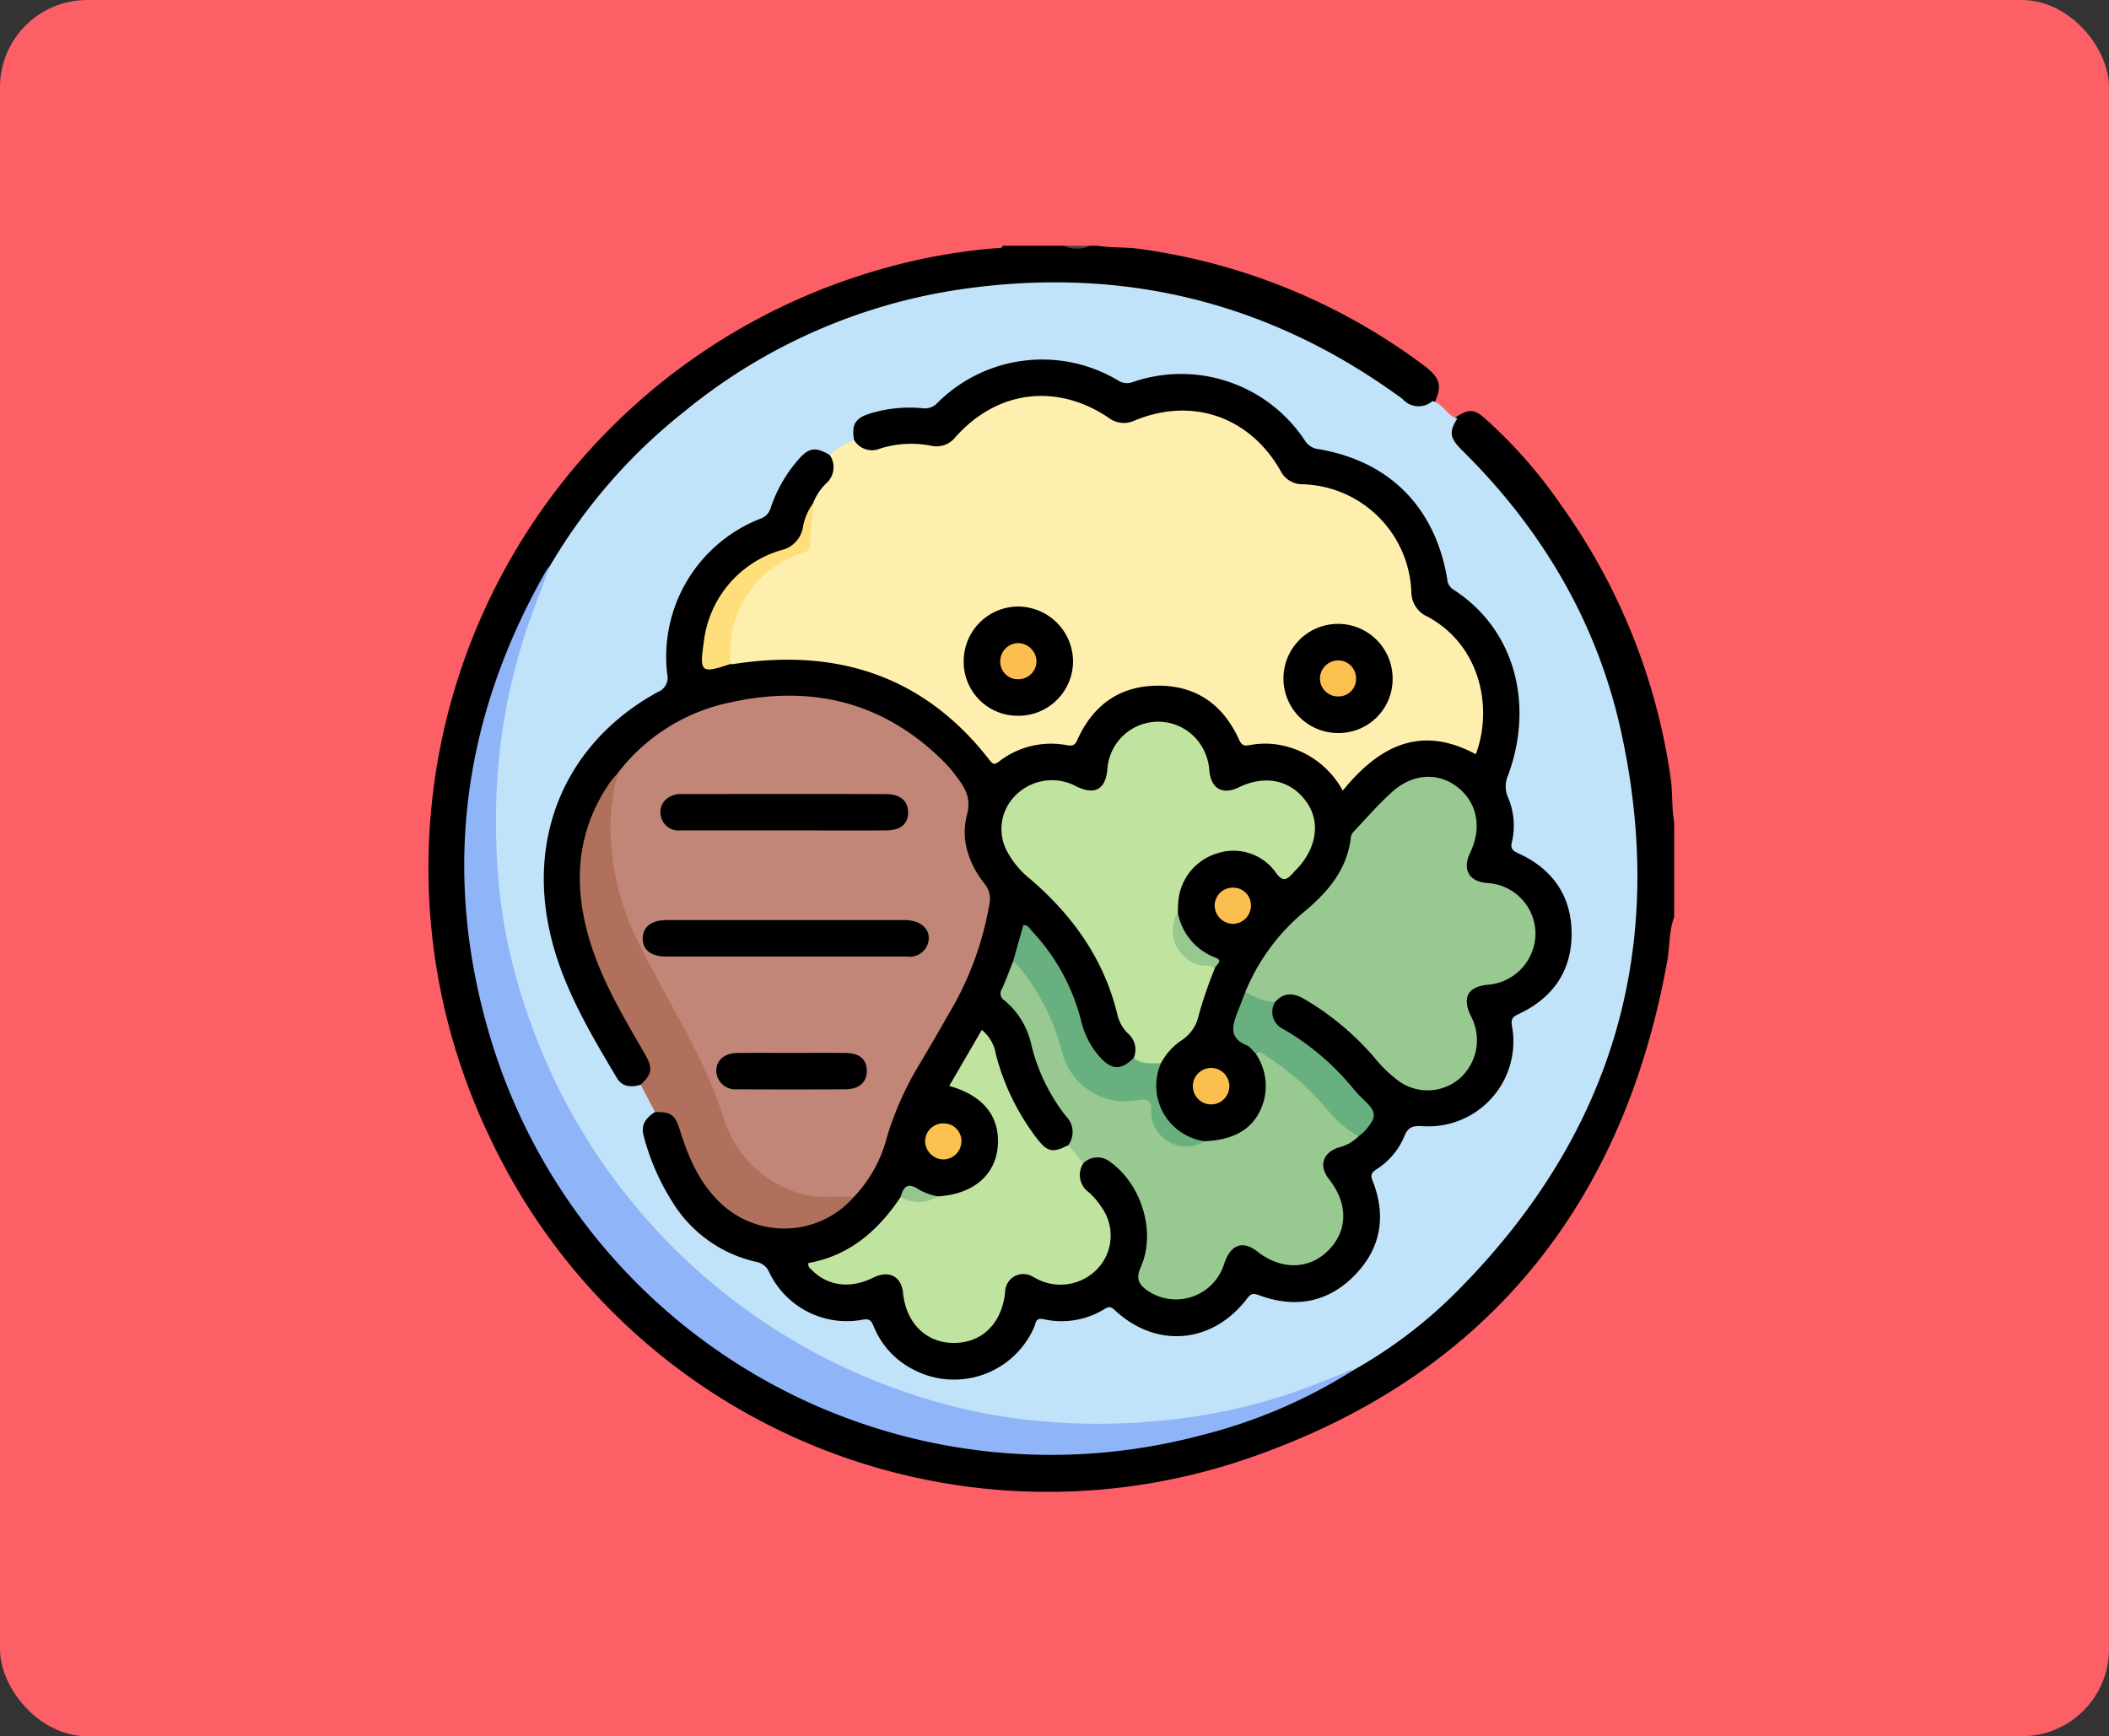 <svg xmlns="http://www.w3.org/2000/svg" xmlns:xlink="http://www.w3.org/1999/xlink" width="266" height="219" viewBox="0 0 266 219">
  <rect x="0" y="0" width="266" height="219" fill="#333333" stroke="none"/>
  <defs>
    <clipPath id="clip-path">
      <rect id="Rectángulo_339486" data-name="Rectángulo 339486" width="157.154" height="157.207" fill="none"/>
    </clipPath>
  </defs>
  <g id="Grupo_984360" data-name="Grupo 984360" transform="translate(-585 -2960)">
    <rect id="Rectángulo_338857" data-name="Rectángulo 338857" width="266" height="219" rx="11" transform="translate(585 2960)" fill="#fc5f65"/>
    <g id="Grupo_984359" data-name="Grupo 984359" transform="translate(639 2991)">
      <g id="Grupo_984358" data-name="Grupo 984358" clip-path="url(#clip-path)">
        <path id="Trazado_212213" data-name="Trazado 212213" d="M157.154,84.679c-.666,1.771-.535,3.667-.862,5.494-5.561,31.031-23.061,52.486-52.754,62.736a77.717,77.717,0,0,1-95.643-40.2A78.5,78.5,0,0,1,57.4,2.877,73.465,73.465,0,0,1,71.7.3c.282-.023.632.087.779-.3h7.67A7.658,7.658,0,0,0,83.52,0h.921c1.705.278,3.444.144,5.146.376a77.283,77.283,0,0,1,35.8,14.571c2.263,1.662,2.536,2.633,1.591,4.763-1.554,1.223-2.564,1.255-4.254-.017a72.552,72.552,0,0,0-12.978-7.805A71.031,71.031,0,0,0,87.9,5.607a72.988,72.988,0,0,0-38.216,5.31,73.566,73.566,0,0,0-25.5,18.193,64.178,64.178,0,0,0-8.561,11.547,70.153,70.153,0,0,0-8.6,21.054,71.67,71.67,0,0,0-1.9,19.926,74.151,74.151,0,0,0,5.82,25.727A72.719,72.719,0,0,0,29.24,133,71.873,71.873,0,0,0,69.711,151.5a73.1,73.1,0,0,0,43.471-8.028,32.137,32.137,0,0,0,3.3-1.934,73.068,73.068,0,0,0,28.476-31.267A72.1,72.1,0,0,0,151.9,84.233a72.952,72.952,0,0,0-2.878-26.938A71.387,71.387,0,0,0,134.574,30.87c-1.505-1.745-3.169-3.328-4.716-5.025a2.935,2.935,0,0,1-.2-4.249c1.577-.993,2.221-1.043,3.566.127A60.827,60.827,0,0,1,143,32.865a77.818,77.818,0,0,1,13.73,34.4c.249,1.809.1,3.647.425,5.45Z"/>
        <path id="Trazado_212214" data-name="Trazado 212214" d="M83.52,0a4.066,4.066,0,0,1-3.375,0Z" fill="#434343"/>
        <path id="Trazado_212215" data-name="Trazado 212215" d="M126.678,19.589c1.33.323,1.822,1.84,3.131,2.194-1.065,1.692-.974,2.463.578,3.994,10.091,9.957,17.088,21.764,20.1,35.608,5.869,26.994-.982,50.479-20.408,70.185a59.412,59.412,0,0,1-13.315,10.217,64.707,64.707,0,0,1-26.009,7.031,75.4,75.4,0,0,1-37.923-6.739A76.538,76.538,0,0,1,11.706,95.752a76.123,76.123,0,0,1-3.38-29.057,64.349,64.349,0,0,1,7.039-26.313,69.773,69.773,0,0,1,16.9-19.432,71.28,71.28,0,0,1,35.9-15.594c19.575-2.631,37.519,1.717,53.664,13.2.375.267.767.515,1.111.816a2.681,2.681,0,0,0,3.738.217" fill="#c0e3f9"/>
        <path id="Trazado_212216" data-name="Trazado 212216" d="M15.365,40.382c-.834,2.233-1.683,4.461-2.5,6.7a77.351,77.351,0,0,0-3.642,15.07,82.412,82.412,0,0,0-.495,15.872,66.859,66.859,0,0,0,3.106,16.729,76.549,76.549,0,0,0,59.284,52.7,79.217,79.217,0,0,0,20.84.784,71.264,71.264,0,0,0,16.668-3.436c2.269-.745,4.475-1.685,6.706-2.544.469-.181.877-.541,1.43-.47a65.6,65.6,0,0,1-19.149,8.221,73.809,73.809,0,0,1-89.68-49.839C1.669,79.552,4.18,59.714,14.9,40.969a4.878,4.878,0,0,1,.466-.587" fill="#90b4f8"/>
        <path id="Trazado_212217" data-name="Trazado 212217" d="M53.715,24.5c-.331-2,.17-2.785,2.116-3.37a17.031,17.031,0,0,1,6.516-.639,2.141,2.141,0,0,0,1.883-.666,18.69,18.69,0,0,1,22.842-2.807,2.033,2.033,0,0,0,1.838.159,18.708,18.708,0,0,1,21.675,7.4,2.3,2.3,0,0,0,1.695,1.074c8.951,1.506,14.708,7.3,16.246,16.332a1.714,1.714,0,0,0,.764,1.371c7.779,4.992,10.221,14.432,6.924,23.431a3.416,3.416,0,0,0-.043,2.722,9.067,9.067,0,0,1,.52,5.7c-.22.87.138,1.12.829,1.436,4.306,1.972,6.681,5.364,6.7,10.089s-2.351,8.135-6.625,10.147c-.75.353-1.063.593-.894,1.536a10.72,10.72,0,0,1-11.326,12.631c-1.2-.076-1.8.133-2.26,1.3A9.073,9.073,0,0,1,119.6,116.5c-.592.4-.781.679-.481,1.435,1.778,4.476,1.035,8.6-2.334,12s-7.508,4.1-12,2.433c-.665-.248-.991-.241-1.465.385-4.34,5.743-11.438,6.392-16.663,1.549-.425-.394-.689-.581-1.274-.232a10.357,10.357,0,0,1-7.8,1.32c-.994-.222-.932.539-1.153,1.024a11.026,11.026,0,0,1-15.341,5.279,10.545,10.545,0,0,1-4.923-5.462c-.3-.74-.584-.915-1.435-.76a10.834,10.834,0,0,1-11.692-5.951,2.236,2.236,0,0,0-1.757-1.376,16.663,16.663,0,0,1-10.512-7.6,29.274,29.274,0,0,1-3.581-8.241c-.406-1.437.3-2.329,1.425-3.036a2.2,2.2,0,0,1,3.113,1.156,22.354,22.354,0,0,1,1.056,2.874,18.487,18.487,0,0,0,3.707,6.469,11.394,11.394,0,0,0,16.985-.021,19.263,19.263,0,0,0,3.97-7.367c1.184-4.459,3.56-8.352,5.886-12.264a68.728,68.728,0,0,0,5.288-10.37,34.691,34.691,0,0,0,1.771-6.969,2.448,2.448,0,0,0-.518-2.01,11.928,11.928,0,0,1-2.154-10.152,2.965,2.965,0,0,0-.684-2.408,24.885,24.885,0,0,0-12.8-9.558,28.238,28.238,0,0,0-20.383.753,23.589,23.589,0,0,0-9.664,7.341,20.742,20.742,0,0,0-4.223,17.392c1,5.6,3.654,10.46,6.4,15.3.552.976,1.159,1.927,1.649,2.934a2.277,2.277,0,0,1-1.215,3.455c-1.176.353-2.316.292-2.989-.842-3.437-5.791-6.9-11.578-8.423-18.253-2.9-12.676,2.221-24.211,13.587-30.446A1.911,1.911,0,0,0,30.16,54.07,18.675,18.675,0,0,1,41.931,34.416,1.976,1.976,0,0,0,43.2,33.069,17.818,17.818,0,0,1,46.67,27c1.324-1.544,2.184-1.672,3.973-.615,1.038.974,1.146,1.719.4,3.042-.648,1.149-1.69,2.025-2.252,3.235A12.99,12.99,0,0,0,47.6,35.8a3.873,3.873,0,0,1-2.962,2.96,13.559,13.559,0,0,0-8.818,8.527,12.21,12.21,0,0,0-.7,4.664c.021.911.364,1.2,1.234.937.585-.178,1.182-.323,1.783-.454a33.246,33.246,0,0,1,27,6A25.348,25.348,0,0,1,70.343,63.6c.71.94,1.333,1.228,2.4.5a10.434,10.434,0,0,1,7.044-1.57,1.8,1.8,0,0,0,2.055-1.111A10.933,10.933,0,0,1,91.8,55.127c4.788-.142,8.212,2.1,10.474,6.183a1.961,1.961,0,0,0,2.171,1.2,10.824,10.824,0,0,1,10.07,4.386c.788,1.027,1.282.84,1.987,0a13.054,13.054,0,0,1,8.615-4.813,9.607,9.607,0,0,1,5.5.927c1.006.483,1.52.309,1.687-.828.892-6.055-.314-11.473-6.638-15.169a3.576,3.576,0,0,1-2.026-3.175,13.949,13.949,0,0,0-13.449-13.36,3.441,3.441,0,0,1-3.052-1.949c-3.725-6.456-10.614-8.941-17.5-6.265a4.538,4.538,0,0,1-4.585-.566,13.828,13.828,0,0,0-18.074,2.48,3.92,3.92,0,0,1-3.629,1.5,18.319,18.319,0,0,0-6.4.309c-1.85.462-2.776-.034-3.233-1.475"/>
        <path id="Trazado_212218" data-name="Trazado 212218" d="M48.542,32.508A6.81,6.81,0,0,1,50.2,29.98a2.723,2.723,0,0,0,.447-3.6A9.749,9.749,0,0,1,53.716,24.5a2.633,2.633,0,0,0,3.328,1.066,13.042,13.042,0,0,1,6.371-.348,3.046,3.046,0,0,0,3.109-1.1c5.244-5.885,12.747-6.834,19.292-2.429a3.185,3.185,0,0,0,3.292.356c7.233-3,14.484-.508,18.386,6.308a3.079,3.079,0,0,0,2.811,1.731,14.124,14.124,0,0,1,13.705,13.62,3.4,3.4,0,0,0,2.07,3.089c6.861,3.748,8.17,11.782,6.055,17.345-6.958-3.757-12.212-1.037-16.779,4.591a11.338,11.338,0,0,0-7.316-5.628,10.238,10.238,0,0,0-4.41-.116c-.893.181-1.095-.133-1.412-.817-1.987-4.289-5.334-6.676-10.1-6.681-4.825-.006-8.213,2.387-10.2,6.757-.284.625-.476.9-1.306.76a10.7,10.7,0,0,0-8.545,2c-.458.345-.729.561-1.2-.054C62.571,54.2,51.532,50.719,38.421,52.773a1.434,1.434,0,0,1-.305-.019,4.167,4.167,0,0,1-.315-3.262A13.42,13.42,0,0,1,46.14,38.728a2.246,2.246,0,0,0,1.7-2.49,11.77,11.77,0,0,1,.7-3.73" fill="#feefae"/>
        <path id="Trazado_212219" data-name="Trazado 212219" d="M26.8,105.827c1.462-1.378,1.566-2.089.539-3.871-2.777-4.818-5.655-9.584-7.161-15.01-1.885-6.787-1.365-13.232,2.7-19.177.313-.458.71-.859,1.067-1.287.433.379.266.852.164,1.284-1.715,7.292-.041,14.071,3.111,20.624,1.574,3.271,3.453,6.374,5.271,9.512a40.006,40.006,0,0,1,3.779,8.517c1.241,4.111,3.089,7.9,6.652,10.578a11.888,11.888,0,0,0,7.681,2.58c1.036-.029,2.151-.33,3.117.372a11.659,11.659,0,0,1-16.886.757c-2.672-2.55-4.044-5.81-5.107-9.249-.571-1.847-1.145-2.227-3.107-2.187L26.8,105.827" fill="#b0705b"/>
        <path id="Trazado_212220" data-name="Trazado 212220" d="M53.72,119.949c-2.427-.092-4.869.309-7.263-.554a14.236,14.236,0,0,1-9.137-9.24c-2.535-8.134-7.331-15.077-10.954-22.626A31.857,31.857,0,0,1,23.107,70.8a39.708,39.708,0,0,1,.838-4.32,23.909,23.909,0,0,1,14.38-8.925c10.246-2.213,19.324.066,26.835,7.637a17.49,17.49,0,0,1,1.477,1.757c1.075,1.418,1.883,2.7,1.328,4.81-.83,3.153.211,6.179,2.235,8.745a2.975,2.975,0,0,1,.589,2.523,40.14,40.14,0,0,1-5.271,14.1c-1.149,2.045-2.334,4.071-3.533,6.088a39.727,39.727,0,0,0-4.11,9.183,17.066,17.066,0,0,1-4.155,7.554" fill="#c28678"/>
        <path id="Trazado_212221" data-name="Trazado 212221" d="M103.077,94.1a25.964,25.964,0,0,1,7.7-10.327c2.875-2.472,5.16-5.226,5.6-9.159a1.248,1.248,0,0,1,.318-.67c1.615-1.707,3.151-3.5,4.9-5.068,2.617-2.345,5.84-2.481,8.257-.571,2.491,1.968,3.086,5.115,1.563,8.277-.99,2.056-.161,3.582,2.06,3.791a6.434,6.434,0,0,1,6.19,6.358,6.51,6.51,0,0,1-6.1,6.489c-2.455.263-3.17,1.638-2.05,3.942a6.445,6.445,0,0,1-1.483,7.935,6.232,6.232,0,0,1-7.92.031,17.19,17.19,0,0,1-2.824-2.8,34.818,34.818,0,0,0-8.794-7.32c-1.38-.8-2.585-.862-3.691.406a3.316,3.316,0,0,1-3.727-1.315" fill="#97c990"/>
        <path id="Trazado_212222" data-name="Trazado 212222" d="M99.206,91.174a54.322,54.322,0,0,0-2.049,6.01,4.953,4.953,0,0,1-2.248,3.114,7.98,7.98,0,0,0-2.483,2.812c-1.633.709-2.659.508-3.437-.673a2.662,2.662,0,0,0-.714-3.069A4.957,4.957,0,0,1,86.9,96.847c-1.693-6.914-5.622-12.384-10.944-16.953A11.281,11.281,0,0,1,73.1,76.535a5.947,5.947,0,0,1,.871-7.092,6.471,6.471,0,0,1,7.181-1.54c.188.08.368.177.552.267,2.377,1.168,3.746.42,3.968-2.169a6.42,6.42,0,0,1,11.752-3.1,6.892,6.892,0,0,1,1.109,3.3c.21,2.285,1.671,3.106,3.719,2.109,3.188-1.552,6.286-.986,8.288,1.514,1.915,2.39,1.721,5.542-.519,8.277-.291.354-.626.672-.932,1.015-.777.872-1.319,1.2-2.206-.1a6.543,6.543,0,0,0-7.368-2.375,6.916,6.916,0,0,0-4.91,6.2c-.028.409-.031.817-.046,1.226a10.108,10.108,0,0,0-.191,1.969A4.122,4.122,0,0,0,97.85,90.39c.513.109,1.3-.147,1.356.784" fill="#c1e3a0"/>
        <path id="Trazado_212223" data-name="Trazado 212223" d="M117.359,112.32a5.319,5.319,0,0,1-2.629,1.449c-1.949.725-2.4,2.326-1.1,3.97,2.422,3.081,2.388,6.484-.088,8.975-2.444,2.458-5.95,2.51-8.98.133-1.806-1.417-3.334-.871-4.134,1.476a6.364,6.364,0,0,1-9.513,3.592c-1.127-.751-1.767-1.452-1.036-3.083,2-4.464.047-10.6-4.007-13.38a2.5,2.5,0,0,0-3.227.277c-.916-.528-1.869-1.025-1.909-2.284a2.782,2.782,0,0,0-.267-3.621,23.691,23.691,0,0,1-4.378-8.987,10.074,10.074,0,0,0-3.4-5.651,1,1,0,0,1-.331-1.423c.526-1.155.961-2.352,1.434-3.531.765-.087,1.037.542,1.408,1a26.964,26.964,0,0,1,5.02,9.872c1.312,4.659,4.533,6.827,9.382,6.283,1.008-.113,1.794-.035,1.98,1.256.532,3.708,1.613,4.579,5.323,4.425a1.917,1.917,0,0,0,1.042-.125c4.113-.157,6.591-1.878,7.488-5.233a7.22,7.22,0,0,0-1.073-5.824c.572-.5.584-.525,1.249-.162a19.632,19.632,0,0,1,4.078,2.967,39.422,39.422,0,0,1,4.771,4.965c.8,1.078,2.194,1.5,2.9,2.667" fill="#97c990"/>
        <path id="Trazado_212224" data-name="Trazado 212224" d="M80.732,113.445l1.909,2.284a2.676,2.676,0,0,0,.706,3.674,9.149,9.149,0,0,1,1.581,1.861,6.12,6.12,0,0,1-.39,7.648,6.448,6.448,0,0,1-7.7,1.435c-.184-.088-.356-.2-.541-.286a2.292,2.292,0,0,0-3.524,1.957c-.427,3.935-2.927,6.388-6.493,6.373-3.485-.016-5.995-2.5-6.385-6.314-.215-2.1-1.77-2.895-3.759-1.915-2.953,1.456-5.833,1.057-7.869-1.093a.733.733,0,0,1-.306-.757c5.163-.916,8.8-4.082,11.644-8.343a16.072,16.072,0,0,0,4.666-.063c4.856-.283,7.775-3.109,7.592-7.352-.138-3.2-2.25-5.5-6.143-6.577,1.368-2.351,2.722-4.679,4.112-7.07a5.007,5.007,0,0,1,1.78,3.1,29.681,29.681,0,0,0,5.113,10.521c1.356,1.781,2.029,1.938,4.01.919" fill="#c1e3a0"/>
        <path id="Trazado_212225" data-name="Trazado 212225" d="M97.941,112.94a4.4,4.4,0,0,1-6.736-3.768c.1-1.263-.351-1.648-1.571-1.432A8.236,8.236,0,0,1,79.98,101.8a28.028,28.028,0,0,0-5.525-10.946,5.557,5.557,0,0,0-.669-.619c.427-1.51.854-3.019,1.285-4.54.567-.068.782.421,1.066.732a25.655,25.655,0,0,1,6.195,11.229,10.539,10.539,0,0,0,2.416,4.7c1.495,1.635,2.642,1.654,4.241.085,1.023.851,2.25.659,3.437.673a7.066,7.066,0,0,0,5.515,9.831" fill="#68b080"/>
        <path id="Trazado_212226" data-name="Trazado 212226" d="M117.359,112.32a13.231,13.231,0,0,1-3.6-2.939,34.128,34.128,0,0,0-8.641-7.559c-.306-.174-.533-.273-.764.061-.362-.35-.662-.849-1.1-1.025-2.4-.974-1.775-2.651-1.1-4.367.31-.794.614-1.591.921-2.387a8.193,8.193,0,0,0,3.726,1.314,2.389,2.389,0,0,0,1.052,3.382,32.062,32.062,0,0,1,8.889,7.592,16.661,16.661,0,0,0,1.267,1.324c1.647,1.573,1.68,2.169.146,3.917a7.238,7.238,0,0,1-.8.687" fill="#68b080"/>
        <path id="Trazado_212227" data-name="Trazado 212227" d="M48.542,32.508c.1,1.733-.495,3.422-.322,5.164.061.61-.359.845-.905,1.034A13.191,13.191,0,0,0,38.26,49.1a23.262,23.262,0,0,0-.144,3.653c-3.646,1.225-3.92,1.091-3.355-2.705a13.71,13.71,0,0,1,9.722-11.642,3.572,3.572,0,0,0,2.779-2.842,7,7,0,0,1,1.28-3.057" fill="#fedf7c"/>
        <path id="Trazado_212228" data-name="Trazado 212228" d="M98.752,103.705a2.3,2.3,0,0,1,0,4.6,2.3,2.3,0,1,1,0-4.6" fill="#fbbf4f"/>
        <path id="Trazado_212229" data-name="Trazado 212229" d="M101.568,85.532A2.362,2.362,0,0,1,99.2,83.215a2.272,2.272,0,0,1,2.238-2.249,2.223,2.223,0,0,1,2.333,2.122,2.309,2.309,0,0,1-2.206,2.444" fill="#fbbf4f"/>
        <path id="Trazado_212230" data-name="Trazado 212230" d="M67.259,112.992a2.3,2.3,0,0,1-2.245,2.254,2.346,2.346,0,0,1-2.334-2.335A2.277,2.277,0,0,1,65.1,110.7a2.229,2.229,0,0,1,2.164,2.3" fill="#fcc04f"/>
        <path id="Trazado_212231" data-name="Trazado 212231" d="M99.206,91.174c-.363-.513-.911-.318-1.4-.359a4.489,4.489,0,0,1-3.255-6.749A7.5,7.5,0,0,0,99.3,89.793c1.079.413,0,.917-.094,1.381" fill="#97c890"/>
        <path id="Trazado_212232" data-name="Trazado 212232" d="M64.268,119.906a4.323,4.323,0,0,1-4.666.063c.378-1.472,1.067-1.812,2.4-.855a8.408,8.408,0,0,0,2.265.792" fill="#95c68e"/>
        <path id="Trazado_212233" data-name="Trazado 212233" d="M74.406,59.283a6.8,6.8,0,0,1-6.857-6.925,6.885,6.885,0,0,1,6.819-6.85A6.962,6.962,0,0,1,81.34,52.4a6.889,6.889,0,0,1-6.934,6.886"/>
        <path id="Trazado_212234" data-name="Trazado 212234" d="M121.644,54.55a6.8,6.8,0,0,1-6.871,6.909,6.883,6.883,0,1,1,6.871-6.909"/>
        <path id="Trazado_212235" data-name="Trazado 212235" d="M45.073,89.657q-7.517,0-15.033,0c-1.929,0-2.991-.841-2.97-2.3s1.084-2.3,3.014-2.3q15.033-.012,30.066,0c2.261,0,3.537,1.51,2.773,3.235a2.4,2.4,0,0,1-2.51,1.369c-5.113-.019-10.227-.009-15.34-.008"/>
        <path id="Trazado_212236" data-name="Trazado 212236" d="M44.822,73.747q-6.511,0-13.023,0a2.253,2.253,0,0,1-2.418-1.7,2.148,2.148,0,0,1,1.015-2.5,2.756,2.756,0,0,1,1.614-.39c8.58,0,17.16-.018,25.739.007,1.83,0,2.8.891,2.786,2.344s-.961,2.234-2.843,2.24c-4.29.014-8.58,0-12.87,0" fill="#010000"/>
        <path id="Trazado_212237" data-name="Trazado 212237" d="M45.938,101.809c2.247,0,4.495-.017,6.742.005,1.735.017,2.655.829,2.649,2.272,0,1.406-.97,2.3-2.661,2.313q-6.819.043-13.638,0a2.413,2.413,0,0,1-2.69-2.325c0-1.348,1.047-2.247,2.7-2.26,2.3-.019,4.6-.005,6.9-.005"/>
        <path id="Trazado_212238" data-name="Trazado 212238" d="M74.463,54.674a2.215,2.215,0,0,1-2.307-2.145,2.3,2.3,0,0,1,2.233-2.409,2.359,2.359,0,0,1,2.342,2.336,2.288,2.288,0,0,1-2.268,2.218" fill="#fcbf4f"/>
        <path id="Trazado_212239" data-name="Trazado 212239" d="M114.823,56.844a2.268,2.268,0,0,1-2.343-2.283,2.307,2.307,0,0,1,2.244-2.257,2.249,2.249,0,0,1,2.308,2.308,2.193,2.193,0,0,1-2.209,2.232" fill="#fcc04f"/>
      </g>
    </g>
  </g>
</svg>
